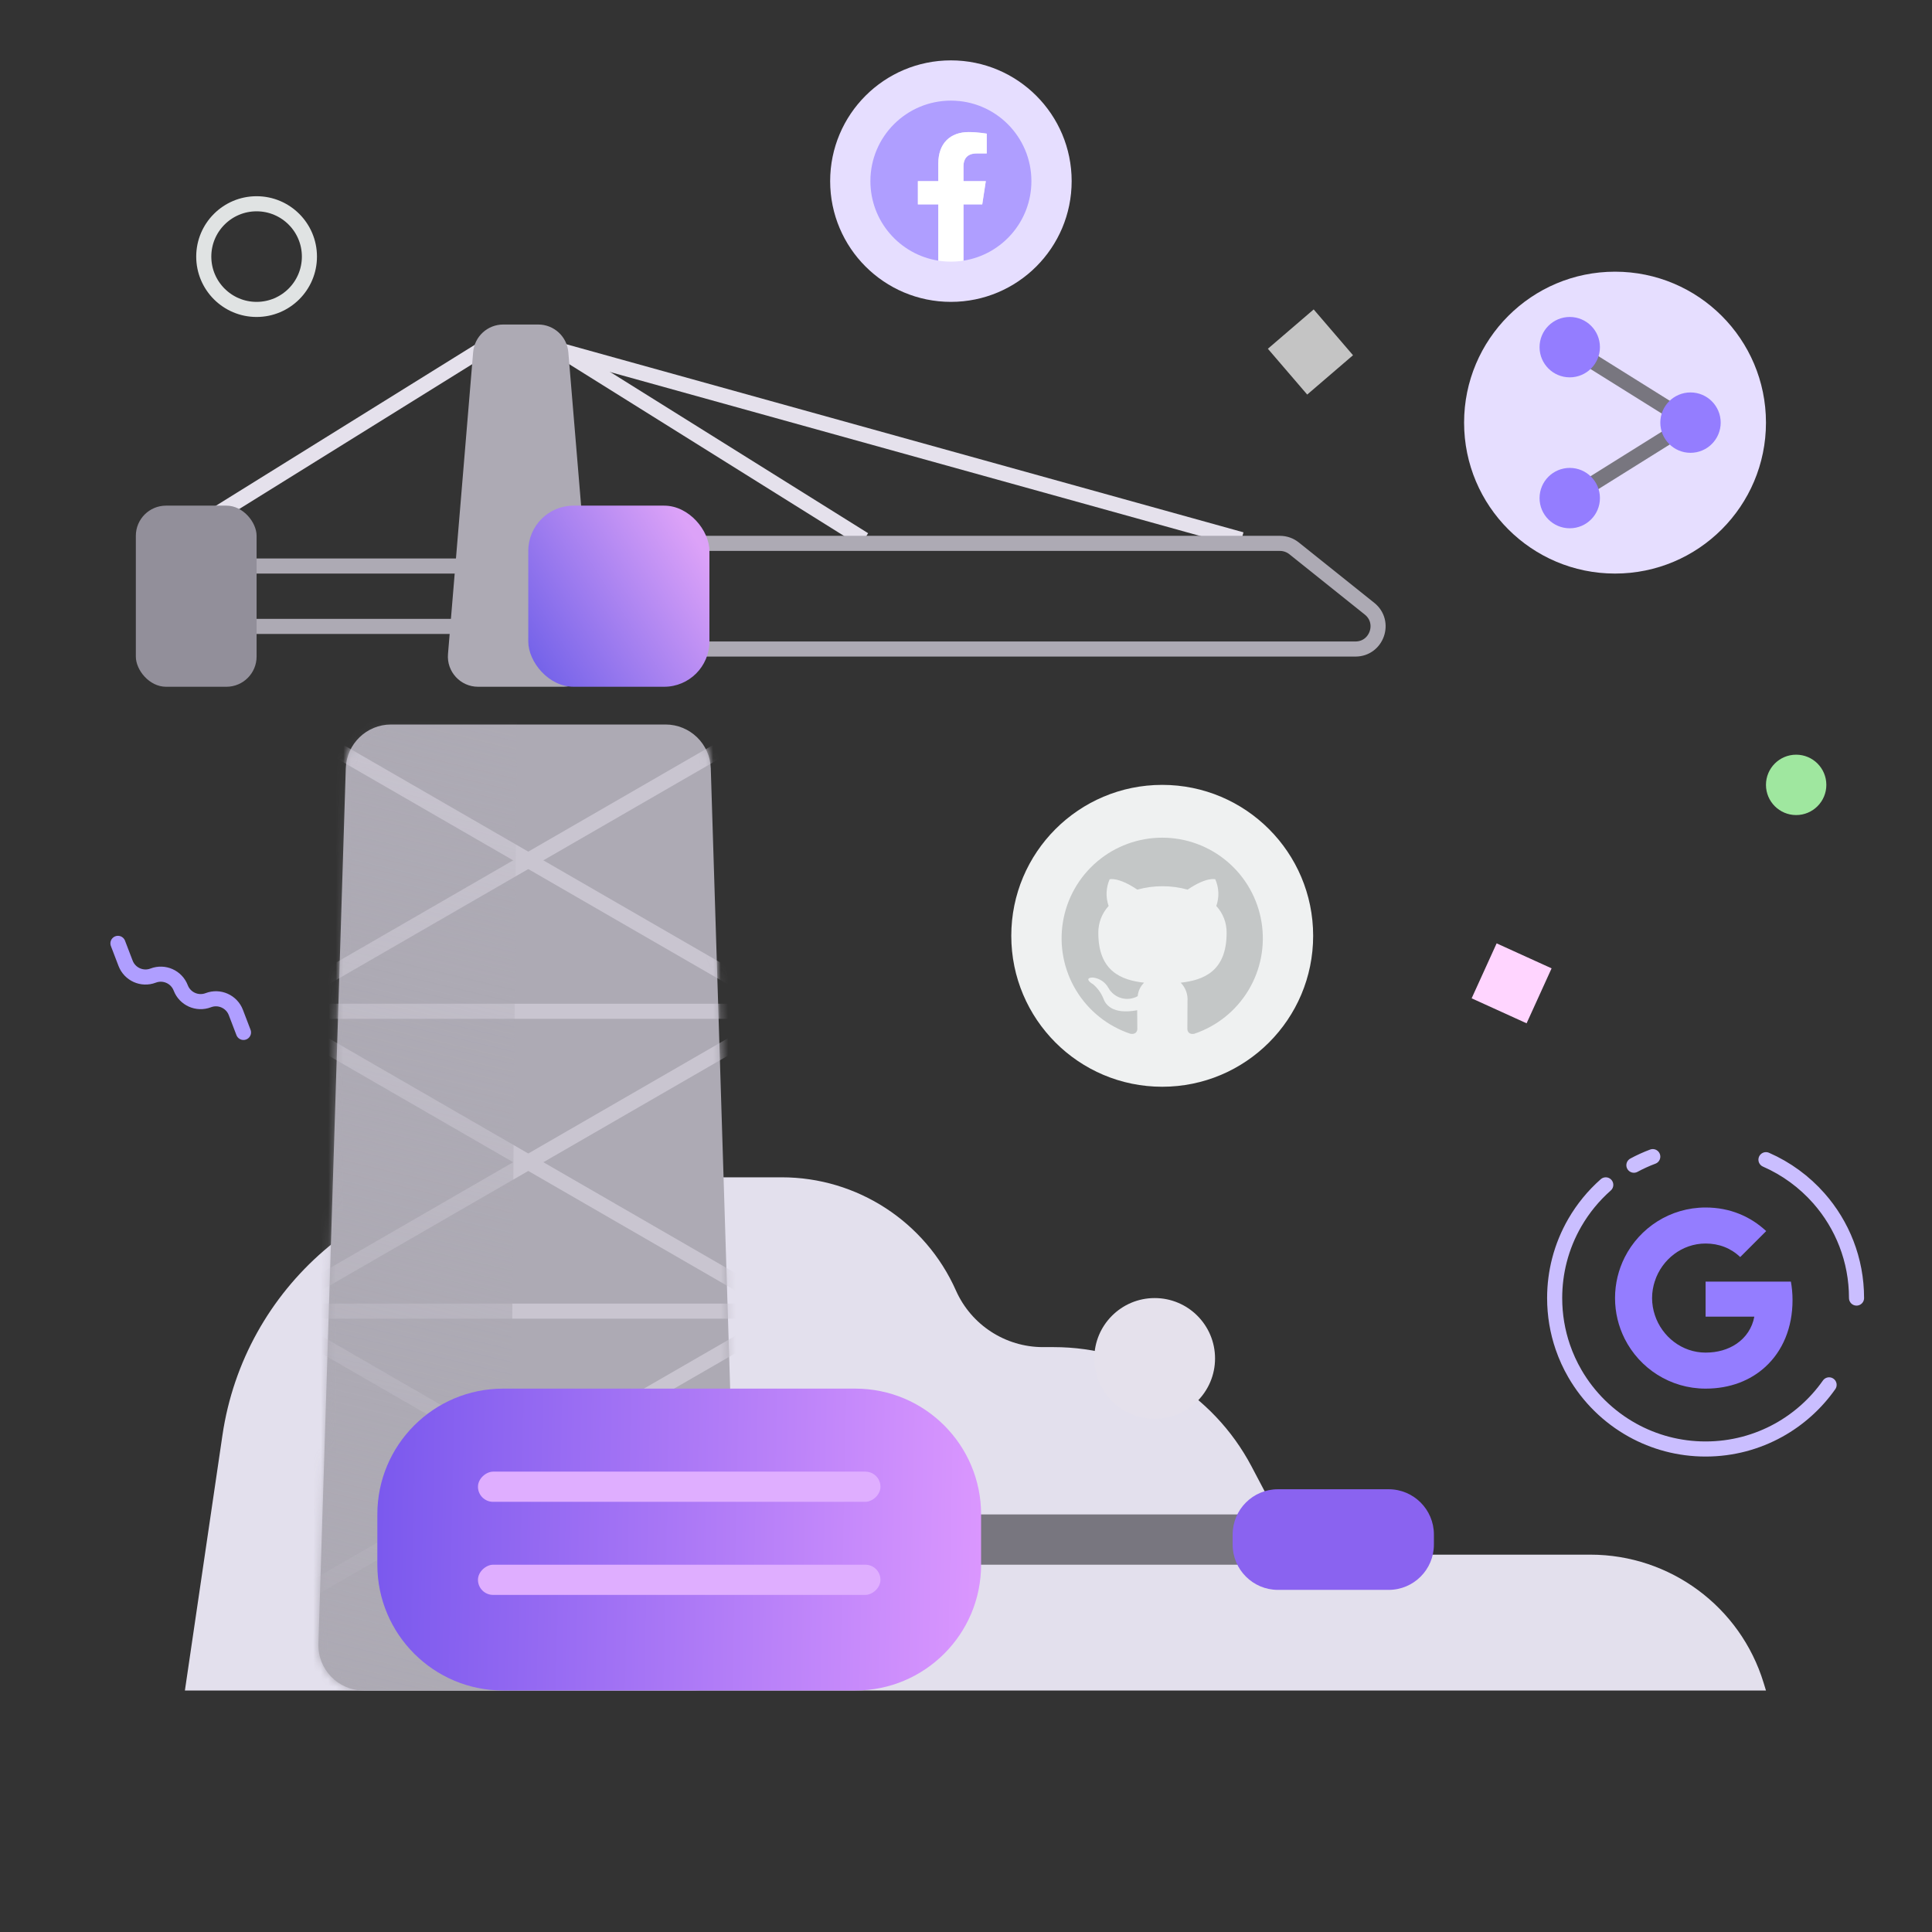 <svg xmlns="http://www.w3.org/2000/svg" width="256" height="256" fill="none" viewBox="0 0 256 256"><rect x="0" y="0" width="256" height="256" fill="#333333" stroke="none"/><path fill="#E3E0ED" d="M103.585 156H69.048C49.204 156 32.361 170.548 29.474 190.18L24.5 224H234L233.69 222.987C230.606 212.894 221.291 206 210.738 206H181.652C175.715 206 170.267 202.713 167.498 197.463L165.836 194.31C160.709 184.586 150.62 178.5 139.627 178.5H138.207C133.216 178.5 128.694 175.561 126.667 171C122.613 161.878 113.567 156 103.585 156Z"/><path stroke="#E5E1EC" stroke-width="2" d="M26.5 69.5L63.5 46.5"/><path stroke="#E5E1EC" stroke-width="2" d="M114.5 71.5L74.5 46.5"/><path stroke="#ADAAB4" stroke-width="2" d="M61 75H30C27.791 75 26 76.791 26 79V79C26 81.209 27.791 83 30 83H61"/><path stroke="#E5E1EC" stroke-width="2" d="M164.5 71.5L74.5 46.5"/><path stroke="#ADAAB4" stroke-width="2" d="M84 75C84 73.343 85.343 72 87 72H169.597C170.278 72 170.939 72.232 171.471 72.657L181.471 80.657C183.685 82.429 182.433 86 179.597 86H87C85.343 86 84 84.657 84 83V75Z"/><path fill="#ADAAB4" d="M45.818 101.813C45.92 98.573 48.575 96 51.815 96H88.185C91.425 96 94.08 98.573 94.182 101.813L97.807 217.813C97.912 221.198 95.197 224 91.81 224H48.19C44.803 224 42.088 221.198 42.193 217.813L45.818 101.813Z"/><mask id="mask0_422_12019" width="56" height="128" x="42" y="96" maskUnits="userSpaceOnUse" style="mask-type:alpha"><path fill="#3F375A" d="M45.818 101.813C45.92 98.573 48.575 96 51.815 96H88.185C91.425 96 94.08 98.573 94.182 101.813L97.807 217.813C97.912 221.198 95.197 224 91.81 224H48.19C44.803 224 42.088 221.198 42.193 217.813L45.818 101.813Z"/></mask><g mask="url(#mask0_422_12019)"><rect width="72" height="2" x="39.822" y="130.268" fill="#C9C5D0" transform="rotate(-30 39.822 130.268)"/><rect width="72" height="2" x="34" y="133" fill="#C9C5D0"/><rect width="72" height="2" x="34" y="172.732" fill="#C9C5D0"/><rect width="72" height="2" x="39.822" y="170.268" fill="#C9C5D0" transform="rotate(-30 39.822 170.268)"/><rect width="72" height="2" x="39.822" y="210.268" fill="#C9C5D0" transform="rotate(-30 39.822 210.268)"/><rect width="72" height="2" fill="#C9C5D0" transform="matrix(0.866 0.5 0.5 -0.866 39.822 97.732)"/><rect width="72" height="2" fill="#C9C5D0" transform="matrix(0.866 0.5 0.5 -0.866 39.822 137.732)"/><rect width="72" height="2" fill="#C9C5D0" transform="matrix(0.866 0.5 0.5 -0.866 39.822 177.732)"/><g style="mix-blend-mode:multiply"><path fill="url(#paint0_linear_422_12019)" d="M47.5 93.5H68.5L67.5 224H-1L47.5 93.5Z"/></g></g><path fill="#ADAAB4" d="M62.694 46.668C62.867 44.595 64.6 43 66.68 43H71.32C73.4 43 75.133 44.595 75.306 46.668L78.639 86.668C78.833 89 76.993 91 74.653 91H63.347C61.007 91 59.167 89 59.361 86.668L62.694 46.668Z"/><rect width="24" height="24" x="70" y="67" fill="url(#paint1_linear_422_12019)" rx="6"/><rect width="16" height="24" x="18" y="67" fill="#928F9A" rx="4"/><path fill="#78767F" d="M170 200.667C171.841 200.667 173.333 202.159 173.333 204C173.333 205.841 171.841 207.333 170 207.333H126.667V200.667H170Z"/><path fill="#8A63F0" d="M184 197.333C187.314 197.333 190 200.02 190 203.333V204.667C190 207.98 187.314 210.667 184 210.667H169.333C166.02 210.667 163.333 207.98 163.333 204.667V203.333C163.333 200.02 166.02 197.333 169.333 197.333H184Z"/><path fill="url(#paint2_linear_422_12019)" d="M113.333 184C122.538 184 130 191.462 130 200.667V207.333C130 216.538 122.538 224 113.333 224H66.667C57.462 224 50 216.538 50 207.333V200.667C50 191.462 57.462 184 66.667 184H113.333Z"/><rect width="4" height="53.333" x="116.666" y="195" fill="#DFAEFF" rx="2" transform="rotate(90 116.666 195)"/><rect width="4" height="53.333" x="116.666" y="207.333" fill="#DFAEFF" rx="2" transform="rotate(90 116.666 207.333)"/><circle cx="214" cy="56" r="20" fill="#E6DEFF"/><path stroke="#78767F" stroke-linecap="round" stroke-linejoin="round" stroke-width="2" d="M208 46L224 56L208 66"/><circle cx="224" cy="56" r="4" fill="#947DFF"/><circle cx="208" cy="66" r="4" fill="#947DFF"/><circle cx="208" cy="46" r="4" fill="#947DFF"/><circle cx="154" cy="124" r="20" fill="#EFF1F1"/><path fill="#C4C7C7" d="M154 110.996C150.834 110.996 147.771 112.122 145.36 114.174C142.948 116.226 141.346 119.068 140.839 122.194C140.332 125.319 140.953 128.522 142.592 131.231C144.231 133.94 146.78 135.978 149.783 136.979C150.45 137.096 150.7 136.696 150.7 136.346C150.7 136.029 150.683 134.979 150.683 133.862C147.333 134.479 146.467 133.046 146.2 132.296C145.904 131.566 145.435 130.92 144.833 130.412C144.367 130.162 143.7 129.546 144.817 129.529C145.243 129.575 145.652 129.724 146.009 129.961C146.366 130.199 146.66 130.52 146.867 130.896C147.049 131.223 147.294 131.512 147.588 131.744C147.882 131.977 148.219 132.149 148.58 132.251C148.941 132.354 149.318 132.384 149.69 132.34C150.063 132.296 150.423 132.179 150.75 131.996C150.808 131.318 151.11 130.684 151.6 130.212C148.633 129.879 145.533 128.729 145.533 123.629C145.514 122.304 146.003 121.022 146.9 120.046C146.492 118.894 146.54 117.63 147.033 116.512C147.033 116.512 148.15 116.162 150.7 117.879C152.882 117.279 155.185 117.279 157.367 117.879C159.917 116.146 161.033 116.512 161.033 116.512C161.527 117.63 161.574 118.894 161.167 120.046C162.066 121.02 162.555 122.303 162.533 123.629C162.533 128.746 159.417 129.879 156.45 130.212C156.768 130.535 157.013 130.922 157.168 131.348C157.324 131.773 157.386 132.227 157.35 132.679C157.35 134.462 157.333 135.896 157.333 136.346C157.333 136.696 157.583 137.112 158.25 136.979C161.248 135.969 163.79 133.927 165.422 131.217C167.054 128.507 167.669 125.305 167.158 122.183C166.648 119.06 165.044 116.221 162.634 114.172C160.224 112.123 157.163 110.997 154 110.996Z"/><circle cx="126" cy="24" r="16" fill="#E6DEFF"/><path fill="#AF9EFF" d="M136.666 24C136.666 18.108 131.891 13.333 125.999 13.333C120.108 13.333 115.333 18.108 115.333 24C115.333 29.325 119.233 33.737 124.333 34.538V27.083H121.624V24H124.333V21.65C124.333 18.977 125.924 17.5 128.362 17.5C129.528 17.5 130.749 17.708 130.749 17.708V20.333H129.403C128.078 20.333 127.666 21.156 127.666 22V24H130.624L130.151 27.083H127.666V34.538C132.766 33.737 136.666 29.325 136.666 24Z"/><path fill="#fff" d="M130.151 27.083L130.624 24H127.666V22C127.666 21.156 128.078 20.333 129.403 20.333H130.749V17.708C130.749 17.708 129.528 17.5 128.362 17.5C125.924 17.5 124.332 18.977 124.332 21.65V24H121.624V27.083H124.332V34.538C124.876 34.623 125.432 34.667 125.999 34.667C126.566 34.667 127.122 34.623 127.666 34.538V27.083H130.151Z"/><path stroke="#CABEFF" stroke-linecap="round" stroke-width="2" d="M246 172C246 166.928 244.112 162.297 241 158.771C239.08 156.596 236.695 154.842 234 153.664M212.771 157C211.151 158.43 209.764 160.118 208.676 162C207.78 163.548 207.087 165.226 206.63 167C206.219 168.598 206 170.274 206 172C206 174.275 206.38 176.462 207.08 178.5C207.501 179.725 208.037 180.896 208.676 182C210.491 185.139 213.136 187.739 216.31 189.5C219.181 191.093 222.484 192 226 192C229.516 192 232.819 191.093 235.69 189.5C238.343 188.028 240.627 185.969 242.365 183.5M219 153.259C218.137 153.582 217.302 153.962 216.5 154.396"/><path fill="#947DFF" fill-rule="evenodd" d="M237.52 172.273C237.52 171.422 237.444 170.604 237.302 169.818H226V174.46H232.458C232.18 175.96 231.335 177.231 230.064 178.082V181.093H233.942C236.211 179.004 237.52 175.927 237.52 172.273Z" clip-rule="evenodd"/><path fill="#947DFF" fill-rule="evenodd" d="M226 184C229.24 184 231.956 182.925 233.942 181.093L230.064 178.082C228.989 178.802 227.615 179.227 226 179.227C222.875 179.227 220.229 177.116 219.285 174.28H215.276V177.389C217.251 181.311 221.309 184 226 184Z" clip-rule="evenodd"/><path fill="#947DFF" fill-rule="evenodd" d="M219.285 174.28C219.045 173.56 218.909 172.791 218.909 172C218.909 171.209 219.045 170.44 219.285 169.72V166.611H215.276C214.464 168.231 214 170.064 214 172C214 173.936 214.464 175.769 215.276 177.389L219.285 174.28Z" clip-rule="evenodd"/><path fill="#947DFF" fill-rule="evenodd" d="M226 164.773C227.762 164.773 229.344 165.378 230.587 166.567L234.029 163.125C231.951 161.189 229.235 160 226 160C221.309 160 217.251 162.689 215.276 166.611L219.285 169.72C220.229 166.884 222.875 164.773 226 164.773Z" clip-rule="evenodd"/><g style="mix-blend-mode:multiply"><circle cx="153" cy="180" r="8" fill="#E5E1EC"/></g><g style="mix-blend-mode:multiply"><circle cx="34" cy="34" r="7" stroke="#E0E3E3" stroke-width="2"/></g><g style="mix-blend-mode:multiply"><circle cx="238" cy="104" r="4" fill="#9FE79F"/></g><rect width="8" height="8" x="198.311" y="125" fill="#FFD5FF" transform="rotate(24.451 198.311 125)"/><rect width="8" height="8" x="168" y="46.212" fill="#C4C4C4" transform="rotate(-40.65 168 46.212)"/><path stroke="#AF9EFF" stroke-linecap="round" stroke-linejoin="round" stroke-width="2" d="M15.629 125L16.64 127.641C17.199 129.1 18.834 129.83 20.293 129.271V129.271C21.752 128.713 23.387 129.442 23.946 130.901V130.901C24.505 132.36 26.14 133.09 27.599 132.531V132.531C29.058 131.972 30.693 132.702 31.252 134.161L32.263 136.802"/><defs><linearGradient id="paint0_linear_422_12019" x1="37.5" x2="69" y1="224" y2="91.5" gradientUnits="userSpaceOnUse"><stop stop-color="#ADAAB4"/><stop offset="1" stop-color="#ADAAB4" stop-opacity="0"/></linearGradient><linearGradient id="paint1_linear_422_12019" x1="67.5" x2="90.125" y1="82.5" y2="68.123" gradientUnits="userSpaceOnUse"><stop stop-color="#7563E9"/><stop offset="1" stop-color="#DCA2F8"/></linearGradient><linearGradient id="paint2_linear_422_12019" x1="24" x2="132.815" y1="214.5" y2="216.789" gradientUnits="userSpaceOnUse"><stop stop-color="#5C45E8"/><stop offset="1" stop-color="#DE99FF"/></linearGradient></defs></svg>